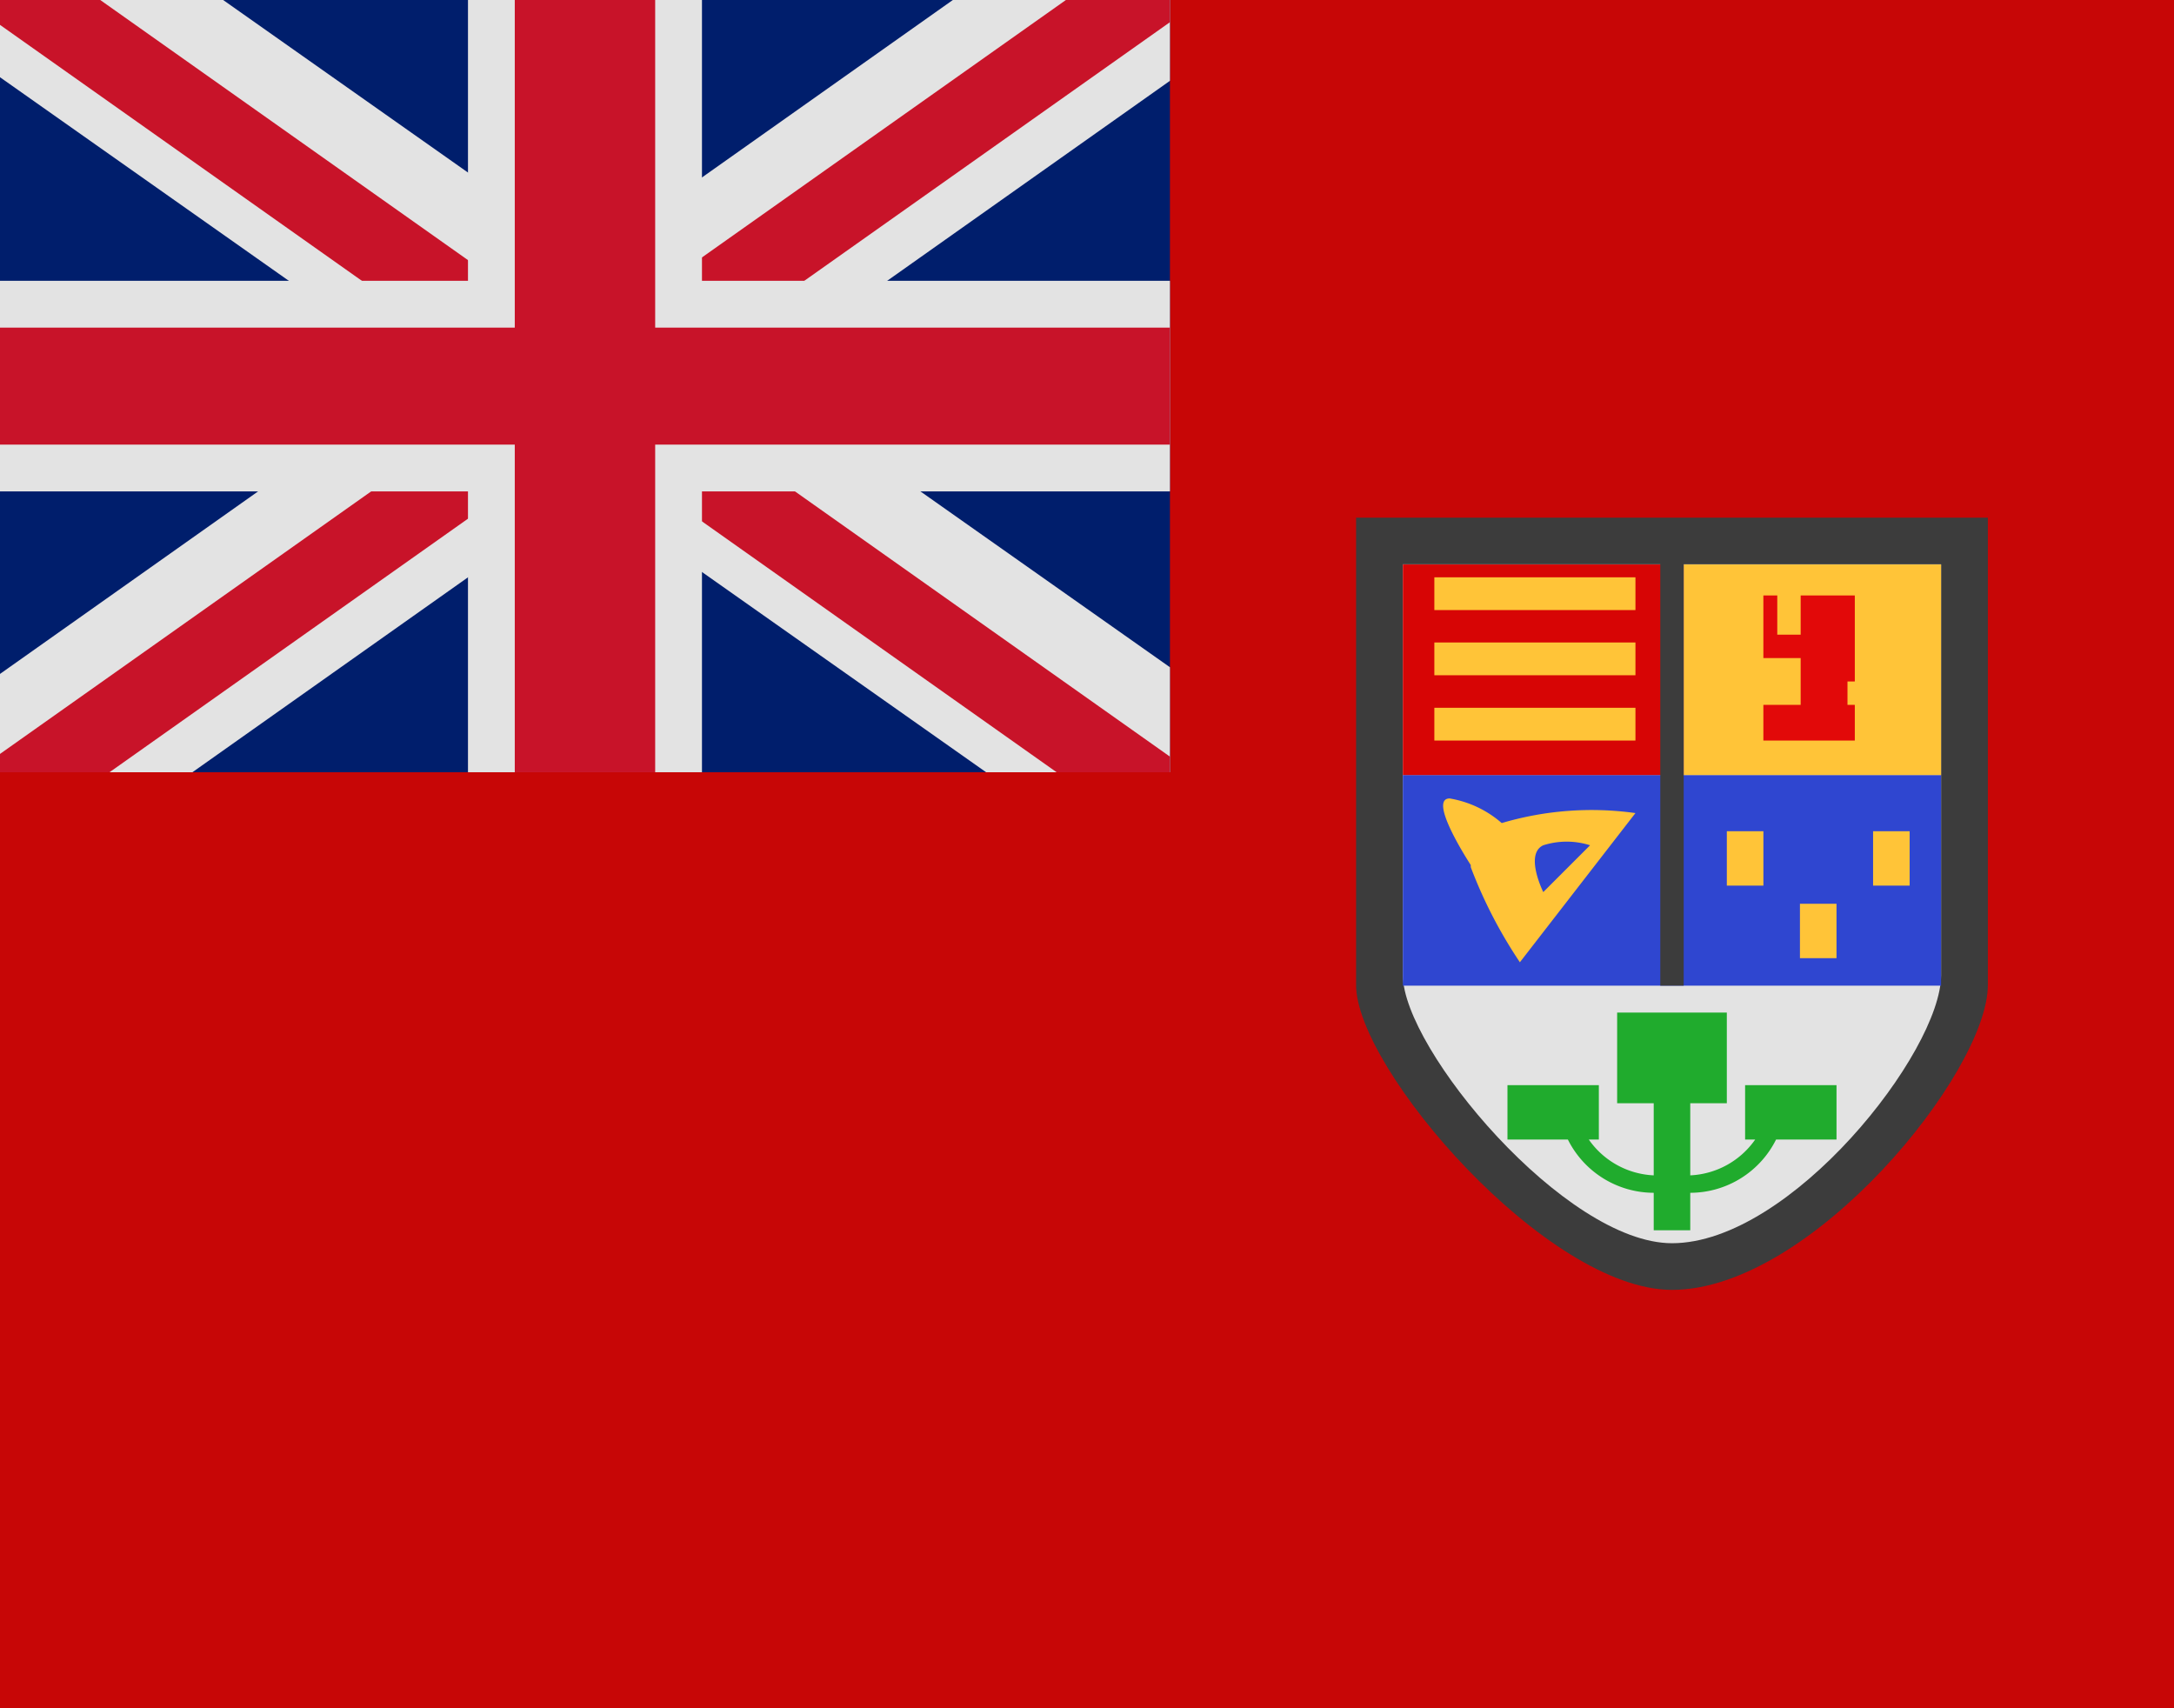 <svg xmlns="http://www.w3.org/2000/svg" width="84" height="66"><path fill="#C70606" d="M0 0h84v66H0z"/><path fill="#3C3C3C" fill-rule="evenodd" d="M64.603 49.836c-4.843 0-12.206-8.544-12.206-11.777V20h24.411v18.059c0 3.363-6.82 11.777-12.205 11.777Z"/><path fill="#E3E3E3" fill-rule="evenodd" d="M54.205 21.803H75v15.876c0 2.957-5.811 10.354-10.397 10.354-4.125 0-10.398-7.51-10.398-10.354V21.803Z"/><path fill="#2F46D0" d="M54.205 29.945H75v8.137H54.205z"/><path fill="#FFC438" fill-rule="evenodd" d="M72.373 34.217v-2.102h1.413v2.102h-1.413Zm-2.826.701h1.413v2.102h-1.413v-2.102Zm-2.825-2.803h1.413v2.102h-1.413v-2.102Z"/><path fill="#FFC438" d="M65.055 21.808H75v8.137h-9.945z"/><path fill="#D70505" d="M54.205 21.808h10.849v8.137H54.205z"/><path fill="#FFC438" fill-rule="evenodd" d="M55.421 28.612v-1.266h7.77v1.266h-7.77Zm0-3.789h7.77v1.266h-7.77v-1.266Zm0-2.518h7.77v1.266h-7.77v-1.266Z"/><path fill="#E20909" fill-rule="evenodd" d="M71.384 26.329v.904h.283v1.379h-3.533v-1.379h1.441v-1.808h-1.441v-2.419h.537v1.515h.904v-1.515h2.092v3.323h-.283Z"/><path fill="#FFC438" fill-rule="evenodd" d="m63.191 31.414-4.465 5.764a18.024 18.024 0 0 1-1.893-3.662c-.01-.034 0-.064-.008-.098-.353-.551-1.592-2.569-.811-2.569a4.082 4.082 0 0 1 2.01.951 12.231 12.231 0 0 1 5.167-.386Zm-3.561 1.244c-.734.339 0 1.808 0 1.808l1.808-1.808a2.984 2.984 0 0 0-1.808 0Z"/><path fill="#20AB2D" fill-rule="evenodd" d="M68.625 44.027a3.714 3.714 0 0 1-3.316 2.058v1.447h-1.412v-1.447a3.717 3.717 0 0 1-3.317-2.058h-2.334v-2.102h3.531v2.102h-.389a3.238 3.238 0 0 0 2.509 1.384v-2.786h-1.413v-3.503h4.238v3.503h-1.413v2.786a3.24 3.24 0 0 0 2.509-1.384h-.39v-2.102h3.532v2.102h-2.335Z"/><path fill="#3C3C3C" d="M64.151 20.904h.904v17.178h-.904z"/><path fill="#001E6C" d="M0 0h45.205v29.836H0z"/><path fill="#E3E3E3" fill-rule="evenodd" d="M45.205 29.836h-7.104L22.74 19.011 7.435 29.836H0v-3.798l16.327-11.547L0 2.984V0h8.622l14.123 9.952L36.816 0h8.389v3.122L29.158 14.471 45.205 25.78v4.056Z"/><path fill="#C81329" fill-rule="evenodd" d="m40.826 29.836-16.966-12 2.616-1.85 18.729 13.247v.603h-4.379ZM45.205.857 4.232 29.836H0v-.707L41.185 0h4.02v.857ZM21.156 12.224l-2.615 1.849L0 .961V0h3.873l17.283 12.224Z"/><path fill="#E3E3E3" fill-rule="evenodd" d="M45.205 18.986H27.123v10.85h-9.041v-10.85H0v-8.137h18.082V0h9.041v10.849h18.082v8.137Z"/><path fill="#C81329" fill-rule="evenodd" d="M45.205 17.178h-19.89v12.658H19.89V17.178H0v-4.52h19.89V0h5.425v12.658h19.89v4.52Z"/></svg>